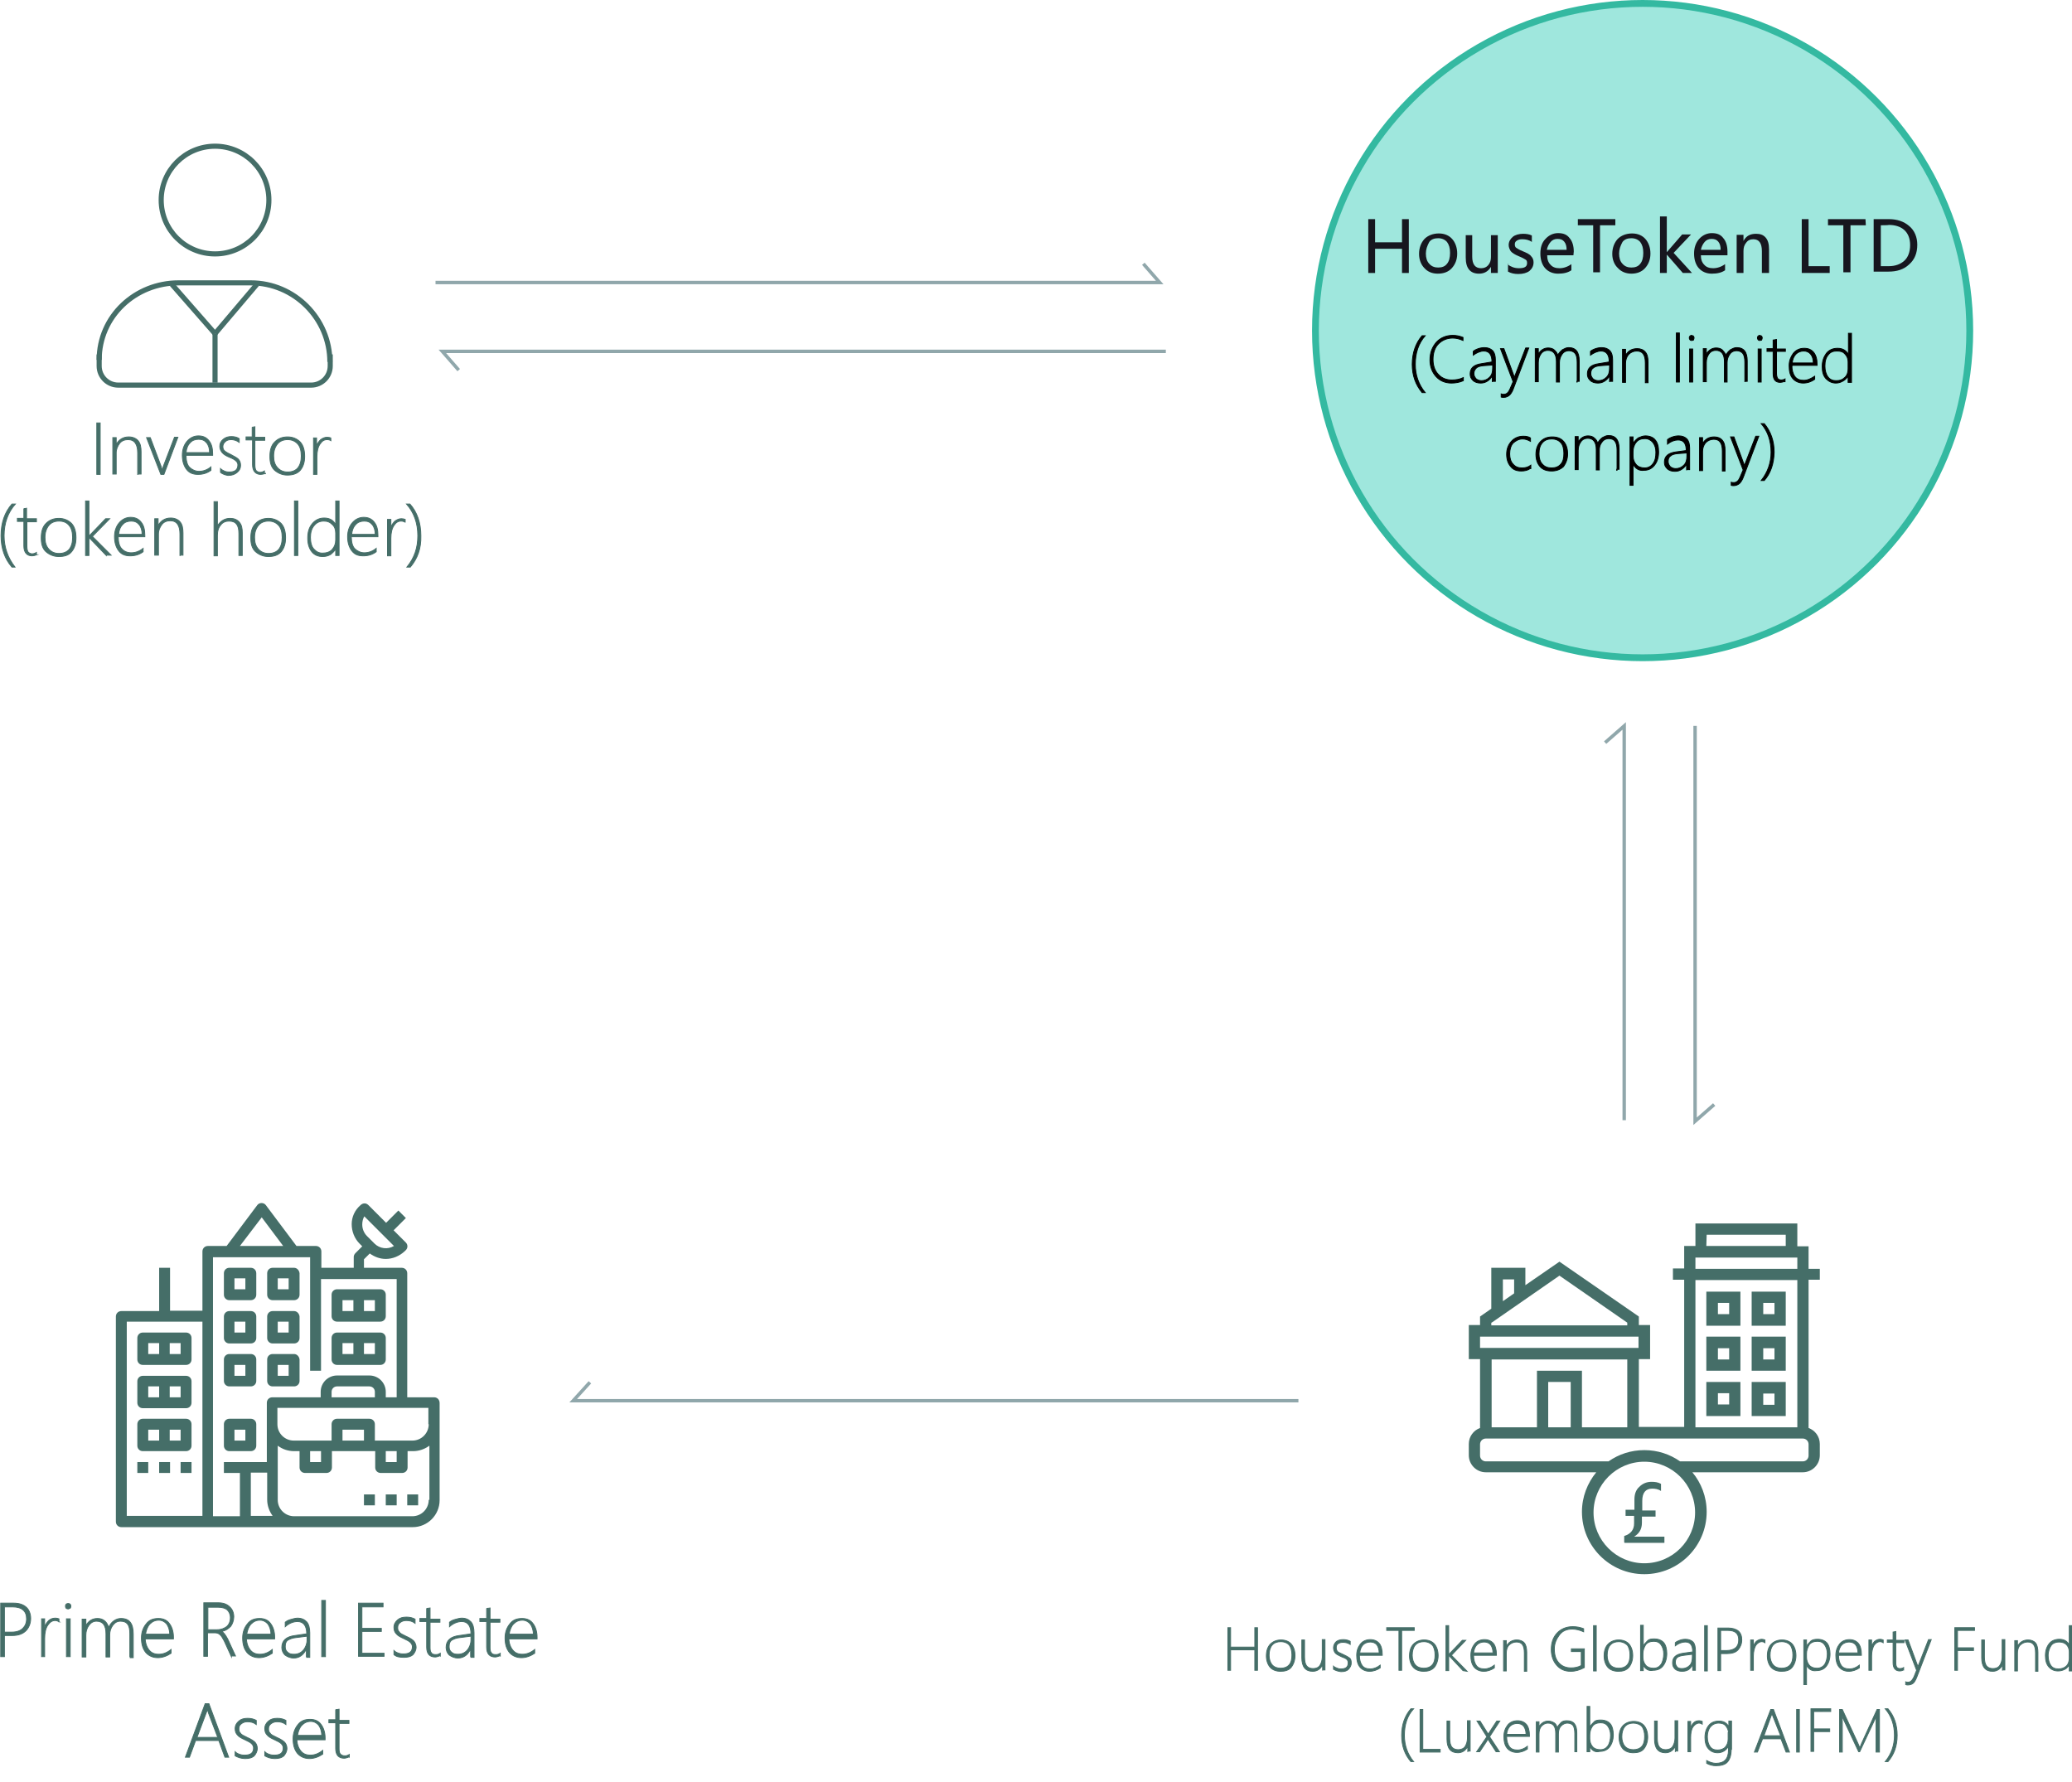 <?xml version="1.0" encoding="utf-8"?>
<!-- Generator: Adobe Illustrator 22.1.0, SVG Export Plug-In . SVG Version: 6.00 Build 0)  -->
<svg version="1.1" id="租金分红" xmlns="http://www.w3.org/2000/svg" xmlns:xlink="http://www.w3.org/1999/xlink" x="0px"
	 y="0px" viewBox="0 0 608 523" style="enable-background:new 0 0 608 523;" xml:space="preserve">
<style type="text/css">
	.st0{fill:none;stroke:#90A7AB;}
	.st1{fill:#9FE7DD;stroke:#34B9A1;stroke-width:2;}
	.st2{enable-background:new    ;}
	.st3{fill:#456E68;}
	.st4{fill:none;stroke:#456E68;stroke-width:1.5;stroke-miterlimit:10;}
	.st5{fill:#456E68;stroke:#456E68;stroke-width:0.25;stroke-miterlimit:10;}
	.st6{fill:#17161F;}
	.st7{stroke:#000000;stroke-width:0.25;stroke-miterlimit:10;}
</style>
<g id="组_29">
	<path id="形状_1" class="st0" d="M127.8,82.9h212.5l-4.8-5.5"/>
	<path id="形状_1_拷贝_6" class="st0" d="M342.1,103.1H129.8l4.8,5.5"/>
</g>
<g id="组_29_拷贝">
	<path id="形状_1-2" class="st0" d="M497.4,213v116l5.6-4.9"/>
	<path id="形状_1_拷贝_6-2" class="st0" d="M476.6,328.7V213l-5.6,4.9"/>
</g>
<path id="形状_1_拷贝_7" class="st0" d="M381,411H168.2l4.9-5.4"/>
<circle id="椭圆_6" class="st1" cx="482" cy="97" r="96"/>
<g class="st2">
	<path class="st3" d="M510.7,379h-10v10h10V379z M507.4,385.6h-3.3v-3.3h3.3V385.6z"/>
	<path class="st3" d="M524,379h-10v10h10V379z M520.7,385.6h-3.3v-3.3h3.3V385.6z"/>
	<path class="st3" d="M510.7,392.2h-10v10h10V392.2z M507.4,398.9h-3.3v-3.3h3.3V398.9z"/>
	<path class="st3" d="M524,392.2h-10v10h10V392.2z M520.7,398.9h-3.3v-3.3h3.3V398.9z"/>
	<path class="st3" d="M510.7,415.5v-10h-10v10H510.7z M504.1,408.8h3.3v3.3h-3.3V408.8z"/>
	<path class="st3" d="M524,405.5h-10v10h10V405.5z M520.7,412.2h-3.3v-3.3h3.3V412.2z"/>
	<path class="st3" d="M534,375.6v-3.3h-3.3v-6.6h-3.3V359h-29.9v6.6h-3.3v6.6h-3.3v3.3h3.3v43.2h-13.3v-19.9h3.3v-10h-3.3v-2.5
		l-23.3-16.1l-10,6.9V372h-10v12l-3.3,2.3v2.5H431v10h3.3V419c-1.9,0.7-3.3,2.5-3.3,4.7v3.3c0,2.7,2.2,5,5,5h32.4
		c-2.6,3.2-4.2,7.2-4.2,11.6c0,10.1,8.2,18.3,18.3,18.3s18.3-8.2,18.3-18.3c0-4.4-1.6-8.5-4.2-11.6H529c2.7,0,5-2.2,5-5v-3.3
		c0-2.2-1.4-4-3.3-4.7v-43.5h3.3V375.6z M500.8,362.3H524v3.3h-23.3L500.8,362.3L500.8,362.3z M497.5,369h29.9v3.3h-29.9L497.5,369
		L497.5,369z M441,375.4h3.3v4.1l-3.3,2.3V375.4z M437.7,388.1l19.9-13.8l19.9,13.8v0.8h-39.9v-0.8H437.7z M434.3,392.2h46.5v3.3
		h-46.5V392.2z M477.5,398.9v19.9h-13.3v-16.6H451v16.6h-13.3v-19.9H477.5z M460.9,418.8h-6.6v-13.3h6.6V418.8z M482.5,458.7
		c-8.2,0-14.9-6.7-14.9-14.9s6.7-14.9,14.9-14.9s14.9,6.7,14.9,14.9S490.8,458.7,482.5,458.7z M530.7,427.1c0,0.9-0.7,1.7-1.7,1.7
		h-36c-3-2.1-6.6-3.3-10.5-3.3s-7.5,1.2-10.5,3.3h-36c-0.9,0-1.7-0.7-1.7-1.7v-3.3c0-0.9,0.7-1.7,1.7-1.7h93c0.9,0,1.7,0.7,1.7,1.7
		V427.1z M527.4,418.8h-29.9v-43.2h29.9V418.8z"/>
</g>
<g>
	<path class="st3" d="M476.6,452.5v-1.8c1.9-0.6,2.9-1.8,2.9-3.7v-2.2H477V443h2.6v-3c0-1.5,0.4-2.8,1.4-3.7c1-1,2.2-1.5,3.6-1.5
		c1,0,1.9,0.1,2.8,0.6v2.1c-0.8-0.6-1.8-0.7-2.6-0.7c-1.9,0-2.9,1.2-2.9,3.6v2.8h3.9v1.8h-4v1.8c0,1.9-0.8,3.2-2.3,4.1h8.9v1.8
		h-11.7L476.6,452.5L476.6,452.5z"/>
</g>
<g class="st2">
	<g>
		<g>
			<path class="st3" d="M54.6,391H41.9c-0.9,0-1.6,0.7-1.6,1.6v6.3c0,0.9,0.7,1.6,1.6,1.6h12.7c0.9,0,1.6-0.7,1.6-1.6v-6.3
				C56.2,391.7,55.5,391,54.6,391z M46.7,397.3h-3.2v-3.2h3.2V397.3z M53,397.3h-3.2v-3.2H53V397.3z"/>
		</g>
	</g>
	<g>
		<g>
			<path class="st3" d="M54.6,403.7H41.9c-0.9,0-1.6,0.7-1.6,1.6v6.3c0,0.9,0.7,1.6,1.6,1.6h12.7c0.9,0,1.6-0.7,1.6-1.6v-6.3
				C56.2,404.4,55.5,403.7,54.6,403.7z M46.7,410h-3.2v-3.2h3.2V410z M53,410h-3.2v-3.2H53V410z"/>
		</g>
	</g>
	<g>
		<g>
			<path class="st3" d="M54.6,416.3H41.9c-0.9,0-1.6,0.7-1.6,1.6v6.3c0,0.9,0.7,1.6,1.6,1.6h12.7c0.9,0,1.6-0.7,1.6-1.6v-6.3
				C56.2,417,55.5,416.3,54.6,416.3z M46.7,422.7h-3.2v-3.2h3.2V422.7z M53,422.7h-3.2v-3.2H53V422.7z"/>
		</g>
	</g>
	<g>
		<g>
			<path class="st3" d="M111.6,391H98.9c-0.9,0-1.6,0.7-1.6,1.6v6.3c0,0.9,0.7,1.6,1.6,1.6h12.7c0.9,0,1.6-0.7,1.6-1.6v-6.3
				C113.2,391.7,112.5,391,111.6,391z M103.7,397.3h-3.2v-3.2h3.2V397.3z M110,397.3h-3.2v-3.2h3.2V397.3z"/>
		</g>
	</g>
	<g>
		<g>
			<path class="st3" d="M111.6,378.3H98.9c-0.9,0-1.6,0.7-1.6,1.6v6.3c0,0.9,0.7,1.6,1.6,1.6h12.7c0.9,0,1.6-0.7,1.6-1.6v-6.3
				C113.2,379,112.5,378.3,111.6,378.3z M103.7,384.7h-3.2v-3.2h3.2V384.7z M110,384.7h-3.2v-3.2h3.2V384.7z"/>
		</g>
	</g>
	<g>
		<g>
			<path class="st3" d="M73.6,397.3h-6.3c-0.9,0-1.6,0.7-1.6,1.6v6.3c0,0.9,0.7,1.6,1.6,1.6h6.3c0.9,0,1.6-0.7,1.6-1.6v-6.3
				C75.2,398,74.5,397.3,73.6,397.3z M72,403.7h-3.2v-3.2H72V403.7z"/>
		</g>
	</g>
	<g>
		<g>
			<path class="st3" d="M86.3,397.3H80c-0.9,0-1.6,0.7-1.6,1.6v6.3c0,0.9,0.7,1.6,1.6,1.6h6.3c0.9,0,1.6-0.7,1.6-1.6v-6.3
				C87.8,398,87.1,397.3,86.3,397.3z M84.7,403.7h-3.2v-3.2h3.2V403.7z"/>
		</g>
	</g>
	<g>
		<g>
			<path class="st3" d="M73.6,384.7h-6.3c-0.9,0-1.6,0.7-1.6,1.6v6.3c0,0.9,0.7,1.6,1.6,1.6h6.3c0.9,0,1.6-0.7,1.6-1.6v-6.3
				C75.2,385.4,74.5,384.7,73.6,384.7z M72,391h-3.2v-3.2H72V391z"/>
		</g>
	</g>
	<g>
		<g>
			<path class="st3" d="M86.3,384.7H80c-0.9,0-1.6,0.7-1.6,1.6v6.3c0,0.9,0.7,1.6,1.6,1.6h6.3c0.9,0,1.6-0.7,1.6-1.6v-6.3
				C87.8,385.4,87.1,384.7,86.3,384.7z M84.7,391h-3.2v-3.2h3.2V391z"/>
		</g>
	</g>
	<g>
		<g>
			<path class="st3" d="M73.6,372h-6.3c-0.9,0-1.6,0.7-1.6,1.6v6.3c0,0.9,0.7,1.6,1.6,1.6h6.3c0.9,0,1.6-0.7,1.6-1.6v-6.3
				C75.2,372.7,74.5,372,73.6,372z M72,378.3h-3.2v-3.2H72V378.3z"/>
		</g>
	</g>
	<g>
		<g>
			<path class="st3" d="M86.3,372H80c-0.9,0-1.6,0.7-1.6,1.6v6.3c0,0.9,0.7,1.6,1.6,1.6h6.3c0.9,0,1.6-0.7,1.6-1.6v-6.3
				C87.8,372.7,87.1,372,86.3,372z M84.7,378.3h-3.2v-3.2h3.2V378.3z"/>
		</g>
	</g>
	<g>
		<g>
			<path class="st3" d="M73.6,416.3h-6.3c-0.9,0-1.6,0.7-1.6,1.6v6.3c0,0.9,0.7,1.6,1.6,1.6h6.3c0.9,0,1.6-0.7,1.6-1.6v-6.3
				C75.2,417,74.5,416.3,73.6,416.3z M72,422.7h-3.2v-3.2H72V422.7z"/>
		</g>
	</g>
	<g>
		<g>
			<rect x="40.3" y="429" class="st3" width="3.2" height="3.2"/>
		</g>
	</g>
	<g>
		<g>
			<rect x="46.7" y="429" class="st3" width="3.2" height="3.2"/>
		</g>
	</g>
	<g>
		<g>
			<rect x="53" y="429" class="st3" width="3.2" height="3.2"/>
		</g>
	</g>
	<g>
		<g>
			<path class="st3" d="M127.4,410h-7.9v-36.4c0-0.9-0.7-1.6-1.6-1.6h-11.1v-2.5l1.7-1.7c1.4,1,3,1.6,4.7,1.6c2,0,4-0.8,5.6-2.3
				l0.3-0.3c0.6-0.6,0.6-1.6,0-2.2l-3.6-3.6l3.6-3.6l-2.2-2.2l-3.6,3.6l-5.2-5.2c-0.3-0.3-0.7-0.5-1.1-0.5c-0.6,0-1,0.3-1.3,0.6
				c-1.6,1.4-2.5,3.4-2.5,5.5s0.8,4.2,2.3,5.7l0.8,0.8l-2,2c-0.3,0.3-0.5,0.7-0.5,1.1v3.2h-9.5v-4.8c0-0.9-0.7-1.6-1.6-1.6H87l-9-12
				c-0.6-0.8-1.9-0.8-2.5,0l-9,12H61c-0.9,0-1.6,0.7-1.6,1.6v17.4h-9.5V372h-3.2v12.7H35.6c-0.9,0-1.6,0.7-1.6,1.6v60.2
				c0,0.9,0.7,1.6,1.6,1.6h25.3H72h12.7h1.6h9.5h25.3c4.4,0,7.9-3.6,7.9-7.9v-28.5C129,410.7,128.3,410,127.4,410z M59.3,444.8H37.2
				v-57h22.2v57H59.3z M106.9,356.9l8.7,8.7c-1.8,1.1-4.2,0.8-5.7-0.7l-2.2-2.2c-0.9-0.9-1.4-2.1-1.4-3.4
				C106.3,358.4,106.5,357.6,106.9,356.9z M76.8,357.2l6.3,8.4H70.4L76.8,357.2z M70.4,432.2v12.7h-7.9v-58.6v-17.4H91v4.8v28.5h3.2
				v-26.9h22.2V410h-3.2v-1.6c0-2.6-2.1-4.8-4.8-4.8h-9.5c-2.6,0-4.8,2.1-4.8,4.8v1.6H79.9c-0.9,0-1.6,0.7-1.6,1.6V429H65.7v3.2
				H70.4z M110,408.4v1.6H97.3v-1.6c0-0.9,0.7-1.6,1.6-1.6h9.5C109.3,406.8,110,407.5,110,408.4z M73.6,444.8v-12.7h4.8v7.9
				c0,1.8,0.6,3.4,1.6,4.8L73.6,444.8L73.6,444.8z M125.8,440.1c0,2.6-2.1,4.8-4.8,4.8H95.8h-9.5c-2.6,0-4.8-2.1-4.8-4.8v-15.9
				c1.3,1,3,1.6,4.8,1.6h1.6v4.8c0,0.9,0.7,1.6,1.6,1.6h6.3c0.9,0,1.6-0.7,1.6-1.6v-4.8H99h9.5h1.6v4.8c0,0.9,0.7,1.6,1.6,1.6h6.3
				c0.9,0,1.6-0.7,1.6-1.6v-4.8h1.6c1.8,0,3.4-0.6,4.8-1.6v15.9H125.8z M91,429v-3.2h3.2v3.2H91z M100.5,422.7v-3.2h6.3v3.2H100.5z
				 M113.2,429v-3.2h3.2v3.2H113.2z M125.8,417.9c0,2.6-2.1,4.8-4.8,4.8h-3.2h-6.3H110v-4.8c0-0.9-0.7-1.6-1.6-1.6h-9.5
				c-0.9,0-1.6,0.7-1.6,1.6v4.8h-1.6h-6.3h-3.2c-2.6,0-4.8-2.1-4.8-4.8v-4.8h44.3v4.8H125.8z"/>
		</g>
	</g>
	<g>
		<g>
			<rect x="119.5" y="438.5" class="st3" width="3.2" height="3.2"/>
		</g>
	</g>
	<g>
		<g>
			<rect x="113.2" y="438.5" class="st3" width="3.2" height="3.2"/>
		</g>
	</g>
	<g>
		<g>
			<rect x="106.8" y="438.5" class="st3" width="3.2" height="3.2"/>
		</g>
	</g>
</g>
<g>
	<circle class="st4" cx="63.1" cy="58.7" r="15.8"/>
	<line class="st4" x1="50.4" y1="83.4" x2="63.1" y2="97.9"/>
	<line class="st4" x1="75.4" y1="83.4" x2="63.1" y2="97.9"/>
	<line class="st4" x1="63.1" y1="112.3" x2="63.1" y2="97.9"/>
	<path class="st4" d="M96.9,104v3.4c0,3.1-2.5,5.6-5.6,5.6H34.7c-3.1,0-5.6-2.5-5.6-5.6V104"/>
	<path class="st4" d="M34.7,98.4"/>
	<path class="st4" d="M29.1,105.6C29.1,92.8,39.7,83,52.4,83h21.2c12.8,0,23.2,10.5,23.2,23.2l0,0"/>
</g>
<g>
	<path class="st5" d="M28.4,139.2v-15.1h1v15.1H28.4z"/>
	<path class="st5" d="M40.4,139.2v-6.3c0-2.5-0.9-3.9-2.8-3.9c-1,0-1.9,0.3-2.5,1.1s-1,1.7-1,2.8v6.2h-1v-10.7h1v2l0,0
		c0.8-1.4,2-2.2,3.7-2.2c1.1,0,2.1,0.4,2.7,1.1c0.7,0.8,0.9,1.9,0.9,3.3v6.5h-0.9V139.2z"/>
	<path class="st5" d="M48.1,139.2h-0.9L43,128.4h1.1l3.2,8.5c0.1,0.4,0.2,0.8,0.3,1.1l0,0c0.1-0.4,0.2-0.8,0.3-1.1l3.3-8.6h1
		L48.1,139.2z"/>
	<path class="st5" d="M54.6,133.7c0,1.4,0.3,2.7,1,3.4s1.7,1.2,2.8,1.2c1.2,0,2.4-0.4,3.5-1.3v1c-1.1,0.8-2.3,1.2-3.8,1.2
		c-1.4,0-2.5-0.4-3.3-1.4c-0.8-1-1.3-2.4-1.3-4.2c0-1.5,0.4-2.9,1.3-4c0.9-1.1,2.1-1.7,3.4-1.7c1.3,0,2.3,0.4,3.1,1.4
		c0.8,1,1.1,2.2,1.1,3.9v0.4H54.6z M61.5,132.8c0-1.2-0.3-2.2-0.9-2.9c-0.6-0.7-1.3-1-2.3-1c-1,0-1.9,0.3-2.5,1
		c-0.7,0.7-1.1,1.7-1.2,2.9H61.5z"/>
	<path class="st5" d="M64.7,138.6v-1.1c0.3,0.3,0.8,0.6,1.3,0.8c0.6,0.2,1,0.2,1.3,0.2c1.7,0,2.5-0.7,2.5-2.1c0-0.4-0.2-0.9-0.6-1.2
		c-0.3-0.3-1-0.7-1.8-1c-1-0.4-1.8-0.9-2.2-1.4s-0.7-1.1-0.7-1.8c0-0.9,0.3-1.5,1-2.1c0.7-0.6,1.5-0.8,2.4-0.8
		c0.9,0,1.7,0.2,2.3,0.6v1.1c-0.8-0.6-1.7-0.8-2.4-0.8c-0.7,0-1.3,0.2-1.7,0.6c-0.4,0.3-0.7,0.9-0.7,1.4s0.1,0.9,0.4,1.2
		c0.3,0.3,0.9,0.7,1.8,1.1c1.1,0.6,1.9,1,2.3,1.4c0.4,0.4,0.7,1,0.7,1.8c0,0.9-0.3,1.5-1,2.1c-0.7,0.6-1.5,0.9-2.7,0.9
		C66.3,139.4,65.4,139.2,64.7,138.6z"/>
	<path class="st5" d="M77.9,138.9c-0.6,0.2-1,0.3-1.4,0.3c-1.5,0-2.4-1-2.4-2.9v-7.2h-1.9v-0.9H74v-2.8c0.1-0.1,0.3-0.1,0.4-0.1
		c0.1,0,0.3-0.1,0.4-0.1v3.1h2.9v0.9h-2.9v7.1c0,0.8,0.1,1.3,0.3,1.7c0.2,0.3,0.7,0.6,1.2,0.6c0.4,0,0.8-0.1,1.3-0.4v0.8H77.9z"/>
	<path class="st5" d="M84.3,139.4c-1.5,0-2.8-0.6-3.8-1.5c-1-1-1.3-2.3-1.3-4c0-1.8,0.4-3.2,1.4-4.2s2.2-1.5,3.8-1.5
		s2.8,0.6,3.7,1.5c0.9,1,1.3,2.4,1.3,4.2c0,1.7-0.4,3-1.3,4.1C87.2,139,85.9,139.4,84.3,139.4z M84.4,129c-1.2,0-2.3,0.4-3,1.3
		s-1.1,2-1.1,3.5c0,1.4,0.3,2.5,1.1,3.4c0.8,0.9,1.8,1.3,3,1.3c1.3,0,2.3-0.4,3-1.2c0.7-0.9,1-2,1-3.5c0-1.5-0.3-2.7-1-3.5
		C86.6,129.4,85.6,129,84.4,129z"/>
	<path class="st5" d="M97.1,129.3c-0.3-0.2-0.7-0.3-1.1-0.3c-0.9,0-1.5,0.4-2.1,1.3c-0.6,0.9-0.9,2.1-0.9,3.8v5.1h-1v-10.7h0.9v2.4
		l0,0c0.2-0.8,0.7-1.4,1.2-1.9c0.6-0.4,1.1-0.7,1.9-0.7c0.4,0,0.8,0.1,1.1,0.2C97.1,128.5,97.1,129.3,97.1,129.3z"/>
	<path class="st5" d="M3.5,166.4c-2.1-2.4-3.2-5.5-3.2-9.2c0-3.8,1.1-6.9,3.2-9.3h1c-2.2,2.5-3.3,5.6-3.3,9.3c0,3.4,1.1,6.5,3.2,9.2
		H3.5z"/>
	<path class="st5" d="M10.8,162.8c-0.6,0.2-1,0.3-1.4,0.3c-1.5,0-2.4-1-2.4-2.9v-7.2H5.1v-0.9h1.9v-2.8c0.1-0.1,0.3-0.1,0.4-0.1
		s0.3-0.1,0.4-0.1v3.1h2.9v0.9H7.9v7.1c0,0.8,0.1,1.3,0.3,1.7c0.2,0.3,0.7,0.6,1.2,0.6c0.4,0,0.8-0.1,1.3-0.4V162.8z"/>
	<path class="st5" d="M17.2,163.3c-1.5,0-2.8-0.6-3.8-1.5c-1-1-1.3-2.3-1.3-4c0-1.8,0.4-3.2,1.4-4.2c1-1,2.2-1.5,3.8-1.5
		c1.5,0,2.8,0.6,3.7,1.5c0.9,1,1.3,2.4,1.3,4.2c0,1.7-0.4,3-1.3,4.1C20.1,163,18.8,163.3,17.2,163.3z M17.3,152.9
		c-1.2,0-2.3,0.4-3,1.3s-1.1,2-1.1,3.5c0,1.4,0.3,2.5,1.1,3.4s1.8,1.3,3,1.3c1.3,0,2.3-0.4,3-1.2c0.7-0.9,1-2,1-3.5
		c0-1.5-0.3-2.7-1-3.5C19.6,153.3,18.6,152.9,17.3,152.9z"/>
	<path class="st5" d="M31.2,163l-5.1-5.3l0,0v5.3h-1V147h1v10.3l0,0l4.9-5.1h1.2l-5.1,5.2l5.5,5.5H31.2z"/>
	<path class="st5" d="M34.7,157.6c0,1.4,0.3,2.7,1,3.4c0.7,0.8,1.7,1.2,2.8,1.2c1.2,0,2.4-0.4,3.5-1.3v1c-1.1,0.8-2.3,1.2-3.8,1.2
		c-1.4,0-2.5-0.4-3.3-1.4c-0.8-1-1.3-2.4-1.3-4.2c0-1.5,0.4-2.9,1.3-4c0.9-1.1,2.1-1.7,3.4-1.7c1.3,0,2.3,0.4,3.1,1.4
		s1.1,2.2,1.1,3.9v0.4H34.7z M41.7,156.8c0-1.2-0.3-2.2-0.9-2.9c-0.6-0.7-1.3-1-2.3-1c-1,0-1.9,0.3-2.5,1c-0.7,0.7-1.1,1.7-1.2,2.9
		H41.7z"/>
	<path class="st5" d="M52.8,163v-6.3c0-2.5-0.9-3.9-2.8-3.9c-1,0-1.9,0.3-2.5,1.1s-1,1.7-1,2.8v6.2h-1.1v-10.7h1v2l0,0
		c0.8-1.4,2-2.2,3.7-2.2c1.1,0,2.1,0.4,2.7,1.1c0.7,0.8,0.9,1.9,0.9,3.3v6.5h-0.8V163z"/>
	<path class="st5" d="M70.1,163v-6.4c0-1.3-0.2-2.2-0.7-2.8c-0.4-0.6-1.2-0.9-2.2-0.9c-0.9,0-1.8,0.3-2.4,1.1c-0.7,0.8-1,1.8-1,3.1
		v6h-1v-15.9h1v7.1l0,0c0.9-1.4,2.1-2.2,3.7-2.2c1.1,0,2,0.3,2.7,1.1c0.7,0.8,0.9,1.8,0.9,3.2v6.6L70.1,163L70.1,163z"/>
	<path class="st5" d="M78.7,163.3c-1.5,0-2.8-0.6-3.8-1.5c-1-1-1.3-2.3-1.3-4c0-1.8,0.4-3.2,1.4-4.2c1-1,2.2-1.5,3.8-1.5
		c1.5,0,2.8,0.6,3.7,1.5c0.9,1,1.3,2.4,1.3,4.2c0,1.7-0.4,3-1.3,4.1C81.5,163,80.2,163.3,78.7,163.3z M78.8,152.9
		c-1.2,0-2.3,0.4-3,1.3s-1.1,2-1.1,3.5c0,1.4,0.3,2.5,1.1,3.4c0.8,0.9,1.8,1.3,3,1.3c1.3,0,2.3-0.4,3-1.2c0.7-0.9,1-2,1-3.5
		c0-1.5-0.3-2.7-1-3.5C81,153.3,80,152.9,78.8,152.9z"/>
	<path class="st5" d="M86.4,163V147h1V163H86.4z"/>
	<path class="st5" d="M98.5,163v-2l0,0c-0.3,0.7-0.9,1.2-1.5,1.7c-0.7,0.4-1.4,0.6-2.3,0.6c-1.3,0-2.4-0.4-3.2-1.4
		c-0.8-1-1.2-2.3-1.2-4c0-1.8,0.4-3.1,1.3-4.2c0.9-1.1,2.1-1.7,3.5-1.7c1.7,0,2.8,0.7,3.4,2l0,0V147h1V163L98.5,163L98.5,163z
		 M98.5,156.4c0-1-0.3-1.9-1-2.5c-0.7-0.7-1.4-1-2.5-1s-2.1,0.4-2.8,1.3c-0.8,0.9-1.1,2.1-1.1,3.5s0.3,2.7,1,3.4
		c0.7,0.8,1.5,1.2,2.5,1.2c1.2,0,2.2-0.3,2.9-1.1s1-1.7,1-2.8V156.4z"/>
	<path class="st5" d="M103.1,157.6c0,1.4,0.3,2.7,1,3.4s1.7,1.2,2.8,1.2c1.2,0,2.4-0.4,3.5-1.3v1c-1.1,0.8-2.3,1.2-3.8,1.2
		s-2.5-0.4-3.3-1.4c-0.8-1-1.3-2.4-1.3-4.2c0-1.5,0.4-2.9,1.3-4c0.9-1.1,2.1-1.7,3.4-1.7c1.3,0,2.3,0.4,3.1,1.4
		c0.8,1,1.1,2.2,1.1,3.9v0.4H103.1z M110.1,156.8c0-1.2-0.3-2.2-0.9-2.9c-0.6-0.7-1.3-1-2.3-1c-1,0-1.9,0.3-2.5,1
		c-0.7,0.7-1.1,1.7-1.2,2.9H110.1z"/>
	<path class="st5" d="M118.8,153.2c-0.3-0.2-0.7-0.3-1.1-0.3c-0.9,0-1.5,0.4-2.1,1.3c-0.6,0.9-0.9,2.1-0.9,3.8v5.1h-1v-10.7h1v2.4
		l0,0c0.2-0.8,0.7-1.4,1.2-1.9c0.6-0.4,1.1-0.7,1.9-0.7c0.4,0,0.8,0.1,1.1,0.2v0.8H118.8z"/>
	<path class="st5" d="M120.4,166.4h-1c2.2-2.7,3.2-5.6,3.2-9.2c0-3.7-1.1-6.8-3.3-9.3h1c2.1,2.4,3.2,5.5,3.2,9.3
		C123.6,161,122.5,163.9,120.4,166.4z"/>
</g>
<g>
	<g class="st2">
		<path class="st6" d="M413.4,80.1h-2V73h-7.9v7.1h-2V64.3h2v6.8h7.9v-6.8h2V80.1z"/>
		<path class="st6" d="M416.4,74.5c0-1.8,0.6-3.3,1.6-4.4c1-1,2.5-1.6,4.2-1.6s3,0.6,3.9,1.6s1.5,2.5,1.5,4.3c0,1.8-0.6,3.2-1.6,4.3
			c-1,1.1-2.4,1.6-4.1,1.6s-3-0.6-3.9-1.6C417,77.7,416.4,76.2,416.4,74.5z M418.4,74.4c0,1.2,0.3,2.3,1,3c0.7,0.8,1.6,1.1,2.6,1.1
			c1.1,0,2-0.3,2.6-1.1c0.6-0.7,0.9-1.8,0.9-3.2s-0.3-2.4-0.9-3.2c-0.6-0.7-1.5-1.1-2.6-1.1s-2,0.3-2.6,1.1
			C418.8,72.1,418.4,73.2,418.4,74.4z"/>
		<path class="st6" d="M439.5,80.1h-2v-1.8l0,0c-0.8,1.3-1.9,2-3.5,2c-2.6,0-3.9-1.6-3.9-4.7v-6.6h1.9v6.3c0,2.3,0.9,3.4,2.6,3.4
			c0.9,0,1.6-0.3,2.1-0.9c0.6-0.7,0.8-1.5,0.8-2.4v-6.4h2V80.1z"/>
		<path class="st6" d="M442.4,77.6c1,0.7,2,1.1,3.3,1.1c1.6,0,2.4-0.4,2.4-1.5c0-0.5-0.1-0.8-0.4-1c-0.3-0.2-1-0.6-2-1
			c-1.2-0.5-2-1-2.4-1.5c-0.3-0.5-0.6-1.1-0.6-1.8c0-1,0.5-1.8,1.2-2.4s1.9-0.9,3-0.9c0.9,0,1.8,0.1,2.6,0.5v1.9
			c-0.8-0.6-1.8-0.8-2.8-0.8c-0.7,0-1.1,0.1-1.6,0.4c-0.5,0.3-0.6,0.7-0.6,1.1s0.1,0.8,0.4,1c0.3,0.2,0.9,0.6,1.9,1
			c1.2,0.5,2.1,0.9,2.5,1.5c0.5,0.5,0.7,1.1,0.7,1.8c0,1-0.4,1.8-1.2,2.5c-0.8,0.6-1.9,0.9-3.3,0.9c-1.1,0-2.1-0.2-3-0.7v-2.3H442.4
			z"/>
		<path class="st6" d="M461.7,74.9H454c0,1.2,0.3,2.1,1,2.8c0.6,0.7,1.5,1,2.6,1c1.2,0,2.4-0.4,3.5-1.2v1.8c-1,0.7-2.3,1-3.9,1
			c-1.6,0-2.9-0.6-3.8-1.6c-0.9-1-1.4-2.5-1.4-4.3c0-1.7,0.4-3.2,1.5-4.3c1-1.1,2.3-1.7,3.7-1.7c1.5,0,2.6,0.4,3.4,1.5
			c0.8,0.9,1.2,2.3,1.2,3.9L461.7,74.9L461.7,74.9z M459.7,73.3c0-1-0.2-1.8-0.7-2.4c-0.5-0.6-1.1-0.8-2-0.8c-0.8,0-1.5,0.3-2,0.9
			s-0.9,1.3-1.1,2.3C453.9,73.3,459.7,73.3,459.7,73.3z"/>
		<path class="st6" d="M474,66.1h-4.5v13.8h-2V66.1H463v-1.8h11V66.1z"/>
		<path class="st6" d="M473.1,74.5c0-1.8,0.6-3.3,1.6-4.4c1-1,2.5-1.6,4.2-1.6s3,0.6,3.9,1.6s1.5,2.5,1.5,4.3c0,1.8-0.6,3.2-1.6,4.3
			c-1,1.1-2.4,1.6-4,1.6s-3-0.6-3.9-1.6C473.7,77.7,473.1,76.2,473.1,74.5z M475.1,74.4c0,1.2,0.3,2.3,1,3c0.7,0.8,1.6,1.1,2.6,1.1
			c1.1,0,2-0.3,2.6-1.1c0.6-0.7,0.9-1.8,0.9-3.2s-0.3-2.4-0.9-3.2c-0.6-0.7-1.5-1.1-2.6-1.1s-2,0.3-2.6,1.1
			C475.5,72.1,475.1,73.2,475.1,74.4z"/>
		<path class="st6" d="M496.5,80.1h-2.7l-4.7-5.4l0,0v5.4h-2V63.5h2V74l0,0l4.5-5.2h2.6l-5.1,5.4L496.5,80.1z"/>
		<path class="st6" d="M506.9,74.9h-7.8c0,1.2,0.3,2.1,1,2.8c0.6,0.7,1.5,1,2.6,1c1.2,0,2.4-0.4,3.5-1.2v1.8c-1,0.7-2.3,1-3.9,1
			c-1.6,0-2.9-0.6-3.8-1.6c-0.9-1-1.4-2.5-1.4-4.3c0-1.7,0.5-3.2,1.5-4.3c1-1.1,2.3-1.7,3.7-1.7c1.5,0,2.6,0.4,3.4,1.5
			c0.8,0.9,1.2,2.3,1.2,3.9L506.9,74.9L506.9,74.9z M504.9,73.3c0-1-0.2-1.8-0.7-2.4c-0.5-0.6-1.1-0.8-2-0.8c-0.8,0-1.5,0.3-2,0.9
			s-0.9,1.3-1.1,2.3C499.1,73.3,504.9,73.3,504.9,73.3z"/>
		<path class="st6" d="M518.9,80.1H517v-6.4c0-2.3-0.8-3.5-2.5-3.5c-0.9,0-1.6,0.3-2.1,1c-0.6,0.7-0.8,1.5-0.8,2.5v6.4h-2V68.9h2
			v1.8l0,0c0.8-1.5,2-2.1,3.7-2.1c1.2,0,2.1,0.3,2.8,1.1c0.7,0.8,1,1.9,1,3.5v6.9C519.1,80.1,518.9,80.1,518.9,80.1z"/>
		<path class="st6" d="M536.9,80.1h-8.2V64.3h2v13.8h6.2V80.1z"/>
		<path class="st6" d="M547.5,66.1H543v13.8h-2.1V66.1h-4.5v-1.8h11L547.5,66.1L547.5,66.1z"/>
		<path class="st6" d="M549.8,80.1V64.3h4.5c2.4,0,4.4,0.7,5.9,2c1.6,1.3,2.4,3.3,2.4,5.5c0,2.5-0.8,4.4-2.4,5.8
			c-1.6,1.5-3.6,2.1-6.1,2.1h-4.3L549.8,80.1L549.8,80.1z M551.9,66.1v12h2.3c2,0,3.5-0.6,4.6-1.6c1.1-1,1.7-2.6,1.7-4.6
			c0-1.9-0.6-3.4-1.7-4.4c-1.1-1-2.7-1.5-4.5-1.5C554.2,66.1,551.9,66.1,551.9,66.1z"/>
	</g>
	<g>
		<path class="st7" d="M417.3,115.2c-1.9-2.3-2.9-5-2.9-8.3s1-6.2,2.9-8.4h0.9c-2,2.3-2.9,5.1-2.9,8.4c0,3.2,1,6,2.9,8.3H417.3z"/>
		<path class="st7" d="M429.4,111.7c-1.1,0.5-2.3,0.7-3.5,0.7c-1.9,0-3.4-0.7-4.5-1.9s-1.8-2.9-1.8-4.8c0-2.3,0.7-3.9,1.9-5.3
			c1.2-1.3,2.9-2,4.8-2c1,0,2,0.2,3,0.6v0.9c-0.9-0.4-1.9-0.7-3-0.7c-1.7,0-3.1,0.6-4.2,1.7c-1.1,1.1-1.6,2.7-1.6,4.6
			s0.6,3.4,1.6,4.4c1,1.1,2.4,1.6,3.9,1.6c1.2,0,2.4-0.2,3.4-0.7v1H429.4z"/>
		<path class="st7" d="M437.9,112.1v-1.9l0,0c-0.3,0.7-0.8,1.2-1.4,1.6c-0.6,0.4-1.2,0.6-2,0.6c-0.9,0-1.7-0.2-2.3-0.8
			s-0.8-1.1-0.8-1.9c0-1.7,1.1-2.7,3.4-3l3-0.5c0-2.1-0.8-3.2-2.4-3.2c-1,0-2.1,0.5-3.1,1.2v-1.1c0.3-0.3,0.9-0.6,1.5-0.8
			c0.6-0.2,1.2-0.3,1.8-0.3c1,0,1.8,0.3,2.4,0.9c0.6,0.7,0.8,1.6,0.8,2.7v6.3h-0.9V112.1z M435.3,107.3c-1,0.1-1.7,0.3-2.1,0.7
			s-0.7,0.9-0.7,1.6c0,0.6,0.2,1,0.6,1.5c0.3,0.3,0.9,0.6,1.6,0.6c0.9,0,1.7-0.3,2.4-1c0.7-0.7,0.9-1.6,0.9-2.7v-0.9L435.3,107.3z"
			/>
		<path class="st7" d="M444.1,114c-0.3,0.9-0.8,1.6-1.1,1.9s-1,0.7-1.7,0.7c-0.3,0-0.6,0-0.8-0.1v-0.9c0.2,0.1,0.4,0.1,0.8,0.1
			c0.8,0,1.4-0.6,1.8-1.6l0.9-2.1l-3.7-9.7h1l2.9,7.9c0.1,0.2,0.1,0.3,0.1,0.3c0,0.1,0,0.2,0.1,0.3l0,0l0.2-0.7l3.1-8h0.9L444.1,114
			z"/>
		<path class="st7" d="M462.8,112.1v-5.8c0-1.2-0.2-2.1-0.6-2.6c-0.3-0.4-1-0.8-1.8-0.8s-1.5,0.3-2,1s-0.8,1.5-0.8,2.5v5.7h-0.9v-6
			c0-2.1-0.8-3.3-2.5-3.3c-0.8,0-1.5,0.3-2,1s-0.8,1.5-0.8,2.6v5.6h-0.9v-9.7h0.9v1.6l0,0c0.7-1.2,1.7-1.8,2.9-1.8
			c0.7,0,1.4,0.2,1.8,0.6c0.5,0.5,0.9,0.9,1,1.6c0.3-0.7,0.8-1.2,1.4-1.7c0.6-0.3,1.1-0.6,1.8-0.6c2.1,0,3.1,1.3,3.1,3.9v6h-0.7
			V112.1z"/>
		<path class="st7" d="M472.3,112.1v-1.9l0,0c-0.3,0.7-0.8,1.2-1.4,1.6c-0.6,0.4-1.2,0.6-2,0.6c-0.9,0-1.7-0.2-2.3-0.8
			s-0.8-1.1-0.8-1.9c0-1.7,1.1-2.7,3.4-3l3-0.5c0-2.1-0.8-3.2-2.4-3.2c-1,0-2.1,0.5-3.1,1.2v-1.1c0.3-0.3,0.9-0.6,1.5-0.8
			c0.6-0.2,1.2-0.3,1.8-0.3c1,0,1.8,0.3,2.4,0.9c0.6,0.7,0.8,1.6,0.8,2.7v6.3h-0.9V112.1z M469.6,107.3c-1,0.1-1.7,0.3-2.1,0.7
			c-0.5,0.3-0.7,0.9-0.7,1.6c0,0.6,0.2,1,0.6,1.5c0.3,0.3,0.9,0.6,1.6,0.6c0.9,0,1.7-0.3,2.4-1c0.7-0.7,0.9-1.6,0.9-2.7v-0.9
			L469.6,107.3z"/>
		<path class="st7" d="M482.8,112.1v-5.6c0-2.4-0.8-3.5-2.5-3.5c-0.9,0-1.7,0.3-2.4,1c-0.6,0.7-0.9,1.6-0.9,2.6v5.6h-0.9v-9.7h0.9
			v1.8l0,0c0.7-1.3,1.8-2,3.4-2c1,0,1.8,0.3,2.4,1s0.8,1.7,0.8,3v6h-0.8V112.1z"/>
		<path class="st7" d="M491.9,112.1V97.7h0.9v14.4H491.9z"/>
		<path class="st7" d="M496.3,99.9c-0.2,0-0.3-0.1-0.4-0.2c-0.1-0.1-0.2-0.3-0.2-0.6s0.1-0.3,0.2-0.5c0.1-0.1,0.3-0.2,0.4-0.2
			c0.2,0,0.3,0.1,0.6,0.2c0.1,0.1,0.2,0.3,0.2,0.6c0,0.2-0.1,0.3-0.2,0.6C496.6,99.9,496.5,99.9,496.3,99.9z M495.8,112.1v-9.7h0.9
			v9.7H495.8z"/>
		<path class="st7" d="M512,112.1v-5.8c0-1.2-0.2-2.1-0.6-2.6c-0.3-0.4-1-0.8-1.8-0.8c-0.8,0-1.5,0.3-2,1s-0.8,1.5-0.8,2.5v5.7H506
			v-6c0-2.1-0.8-3.3-2.5-3.3c-0.8,0-1.5,0.3-2,1s-0.8,1.5-0.8,2.6v5.6h-0.9v-9.7h0.9v1.6l0,0c0.7-1.2,1.7-1.8,2.9-1.8
			c0.7,0,1.4,0.2,1.8,0.6c0.4,0.5,0.9,0.9,1,1.6c0.3-0.7,0.8-1.2,1.4-1.7c0.6-0.3,1.1-0.6,1.8-0.6c2.1,0,3.1,1.3,3.1,3.9v6H512
			V112.1z"/>
		<path class="st7" d="M516.3,99.9c-0.2,0-0.3-0.1-0.4-0.2c-0.1-0.1-0.2-0.3-0.2-0.6s0.1-0.3,0.2-0.5c0.1-0.1,0.3-0.2,0.4-0.2
			c0.2,0,0.3,0.1,0.6,0.2c0.1,0.1,0.2,0.3,0.2,0.6c0,0.2-0.1,0.3-0.2,0.6C516.6,99.9,516.4,99.9,516.3,99.9z M515.9,112.1v-9.7h0.9
			v9.7H515.9z"/>
		<path class="st7" d="M523.6,111.9c-0.4,0.2-0.9,0.3-1.2,0.3c-1.5,0-2.1-0.9-2.1-2.6v-6.5h-1.8v-0.8h1.8v-2.5
			c0.1,0,0.2-0.1,0.5-0.1c0.1,0,0.3-0.1,0.5-0.1v2.8h2.6v0.7h-2.6v6.4c0,0.7,0.1,1.1,0.3,1.5c0.2,0.3,0.6,0.5,1.1,0.5
			c0.3,0,0.8-0.1,1.1-0.3v0.8H523.6z"/>
		<path class="st7" d="M525.8,107.3c0,1.3,0.3,2.4,0.9,3.2c0.6,0.8,1.5,1.1,2.6,1.1s2.1-0.5,3.2-1.2v0.9c-1,0.7-2.1,1.1-3.4,1.1
			c-1.2,0-2.3-0.5-3-1.3c-0.8-0.9-1.1-2.1-1.1-3.8c0-1.5,0.5-2.6,1.2-3.6c0.8-1,1.9-1.5,3.2-1.5s2.1,0.4,2.8,1.2c0.7,0.9,1,2,1,3.5
			v0.3h-7.3V107.3z M532.1,106.5c0-1.1-0.3-2-0.8-2.6s-1.2-0.9-2-0.9c-0.9,0-1.7,0.3-2.3,0.9s-1,1.5-1.1,2.6H532.1z"/>
		<path class="st7" d="M542.3,112.1v-1.8l0,0c-0.3,0.6-0.8,1.1-1.5,1.5s-1.3,0.6-2.1,0.6c-1.2,0-2.1-0.5-2.9-1.3
			c-0.8-0.9-1.1-2-1.1-3.6s0.5-2.8,1.2-3.8c0.8-1,1.9-1.5,3.3-1.5c1.5,0,2.5,0.6,3.2,1.8l0,0v-6.2h0.9v14.4H542.3z M542.3,106.2
			c0-0.9-0.3-1.7-0.9-2.3c-0.6-0.7-1.3-0.9-2.4-0.9s-1.9,0.3-2.5,1.1c-0.7,0.8-1,1.8-1,3.3c0,1.3,0.3,2.4,0.9,3.2
			c0.6,0.8,1.4,1.1,2.4,1.1c1.1,0,1.9-0.3,2.6-1c0.7-0.7,0.9-1.6,0.9-2.5L542.3,106.2L542.3,106.2z"/>
		<path class="st7" d="M449,137.5c-0.7,0.5-1.6,0.7-2.6,0.7c-1.4,0-2.4-0.4-3.1-1.3c-0.8-0.9-1.2-2.1-1.2-3.6c0-1.6,0.5-2.8,1.4-3.8
			c0.9-1,2.1-1.5,3.5-1.5c0.8,0,1.5,0.1,2.1,0.5v1c-0.7-0.4-1.5-0.7-2.3-0.7c-1.1,0-2,0.5-2.8,1.2c-0.7,0.8-1,1.9-1,3.2
			c0,1.2,0.3,2.3,1,3c0.7,0.8,1.5,1.1,2.6,1.1c1,0,1.8-0.2,2.6-0.8v1H449z"/>
		<path class="st7" d="M455.3,138.2c-1.5,0-2.6-0.4-3.4-1.3c-0.8-0.9-1.2-2.1-1.2-3.6c0-1.6,0.5-2.9,1.4-3.8c0.9-0.9,2-1.3,3.4-1.3
			c1.4,0,2.5,0.4,3.3,1.3c0.8,0.9,1.2,2.1,1.2,3.7c0,1.5-0.5,2.7-1.2,3.7C457.8,137.8,456.7,138.2,455.3,138.2z M455.3,128.8
			c-1.1,0-2,0.3-2.7,1.1c-0.7,0.8-1,1.8-1,3.3c0,1.2,0.3,2.3,1,3c0.7,0.8,1.6,1.1,2.7,1.1s2-0.3,2.7-1.1c0.7-0.8,0.9-1.8,0.9-3.2
			c0-1.3-0.3-2.5-0.9-3.1C457.4,129.2,456.5,128.8,455.3,128.8z"/>
		<path class="st7" d="M474.5,138v-5.9c0-1.2-0.2-2.1-0.6-2.6c-0.3-0.5-1-0.8-1.8-0.8s-1.5,0.3-2,1c-0.6,0.7-0.8,1.5-0.8,2.5v5.7
			h-0.9v-6c0-2.1-0.8-3.3-2.5-3.3c-0.8,0-1.5,0.3-2,1s-0.8,1.5-0.8,2.6v5.6h-0.9v-9.7h0.9v1.6l0,0c0.7-1.2,1.7-1.8,2.9-1.8
			c0.7,0,1.4,0.2,1.8,0.6c0.5,0.4,0.9,0.9,1,1.6c0.3-0.7,0.8-1.2,1.4-1.7c0.6-0.3,1.1-0.6,1.8-0.6c2.1,0,3.1,1.3,3.1,3.9v6h-0.7V138
			z"/>
		<path class="st7" d="M479.2,136.2L479.2,136.2v6.2h-0.9v-14.2h0.9v2l0,0c0.3-0.7,0.9-1.2,1.5-1.7c0.7-0.3,1.4-0.6,2.1-0.6
			c1.2,0,2.3,0.4,2.9,1.2c0.7,0.8,1,2,1,3.5c0,1.6-0.4,2.9-1.2,3.9c-0.8,1-1.8,1.5-3.1,1.5C481,138.2,479.9,137.5,479.2,136.2z
			 M479.2,132.6v1.2c0,1,0.3,1.8,0.9,2.5s1.5,1,2.5,1c1,0,1.8-0.4,2.4-1.2c0.7-0.9,0.9-2,0.9-3.4c0-1.2-0.3-2.1-0.9-2.9
			c-0.6-0.7-1.4-1.1-2.3-1.1c-1.1,0-2,0.3-2.6,1.1C479.4,130.7,479.2,131.6,479.2,132.6z"/>
		<path class="st7" d="M494.9,138v-1.9l0,0c-0.3,0.7-0.8,1.2-1.4,1.6c-0.6,0.4-1.2,0.6-2,0.6c-0.9,0-1.7-0.2-2.3-0.8
			s-0.8-1.1-0.8-1.9c0-1.7,1.1-2.7,3.4-3l3-0.4c0-2.1-0.8-3.1-2.4-3.1c-1,0-2.1,0.4-3.1,1.2V129c0.3-0.3,0.9-0.6,1.5-0.8
			c0.6-0.2,1.2-0.3,1.8-0.3c1,0,1.8,0.3,2.4,0.9c0.6,0.7,0.8,1.6,0.8,2.7v6.3h-0.9V138z M492.3,133.1c-1,0.1-1.7,0.3-2.1,0.7
			c-0.5,0.3-0.7,0.9-0.7,1.6c0,0.6,0.2,1,0.6,1.5c0.3,0.3,0.9,0.6,1.6,0.6c0.9,0,1.7-0.3,2.4-1c0.7-0.7,0.9-1.6,0.9-2.7v-0.9
			L492.3,133.1z"/>
		<path class="st7" d="M505.4,138v-5.6c0-2.4-0.8-3.5-2.5-3.5c-0.9,0-1.7,0.3-2.4,1c-0.6,0.7-0.9,1.6-0.9,2.6v5.6h-0.9v-9.7h0.9v1.8
			l0,0c0.7-1.3,1.8-2,3.4-2c1,0,1.8,0.3,2.4,1c0.6,0.7,0.8,1.7,0.8,3v6h-0.8V138z"/>
		<path class="st7" d="M511.6,139.9c-0.3,0.9-0.8,1.6-1.1,1.9c-0.3,0.3-1,0.7-1.7,0.7c-0.3,0-0.6,0-0.8-0.1v-0.9
			c0.2,0.1,0.5,0.1,0.8,0.1c0.8,0,1.4-0.6,1.8-1.6l0.9-2.1l-3.7-9.7h1l2.9,7.9c0.1,0.2,0.1,0.3,0.1,0.3c0,0.1,0,0.2,0.1,0.3l0,0
			l0.2-0.7l3.1-8h0.9L511.6,139.9z"/>
		<path class="st7" d="M517.7,141h-0.9c1.9-2.4,2.9-5.2,2.9-8.3c0-3.4-1-6.2-2.9-8.4h0.9c1.9,2.3,2.9,5.1,2.9,8.4
			C520.5,136.1,519.6,138.8,517.7,141z"/>
	</g>
</g>
<g>
	<path class="st5" d="M1.3,479.8v6.3H0.2v-15.7H4c1.6,0,2.8,0.4,3.7,1.2c0.8,0.7,1.3,1.9,1.3,3.3c0,1.4-0.5,2.7-1.4,3.6
		s-2.2,1.4-4,1.4H1.3V479.8z M1.3,471.5v7.4h2.2c1.4,0,2.5-0.4,3.2-1.1c0.7-0.7,1.1-1.6,1.1-2.8c0-2.3-1.4-3.5-4.1-3.5H1.3
		L1.3,471.5z"/>
	<path class="st5" d="M17.4,475.9c-0.4-0.2-0.7-0.4-1.2-0.4c-0.9,0-1.6,0.5-2.2,1.4c-0.6,0.9-0.9,2.2-0.9,3.9v5.3h-0.9V475h0.9v2.5
		l0,0c0.2-0.8,0.7-1.5,1.2-2c0.6-0.5,1.2-0.7,1.9-0.7c0.5,0,0.8,0.1,1.1,0.2v0.9H17.4z"/>
	<path class="st5" d="M20,472.1c-0.2,0-0.5-0.1-0.6-0.2c-0.1-0.1-0.2-0.4-0.2-0.6s0.1-0.5,0.2-0.6c0.1-0.1,0.4-0.2,0.6-0.2
		c0.2,0,0.5,0.1,0.6,0.2c0.1,0.1,0.2,0.4,0.2,0.6s-0.1,0.5-0.2,0.6C20.4,471.9,20.2,472.1,20,472.1z M19.5,486.1V475h1.1v11.1H19.5z
		"/>
	<path class="st5" d="M38.1,486.1v-6.7c0-1.4-0.2-2.3-0.7-2.9c-0.5-0.6-1.2-0.8-2.1-0.8c-0.9,0-1.6,0.4-2.2,1.2s-0.9,1.8-0.9,2.8
		v6.5h-1.1v-6.8c0-2.5-0.9-3.7-2.8-3.7c-0.9,0-1.6,0.4-2.2,1.2s-0.9,1.8-0.9,2.9v6.4h-1.1v-11.1h1.1v1.9l0,0
		c0.8-1.4,1.9-2.1,3.4-2.1c0.8,0,1.5,0.2,2.1,0.7c0.6,0.5,0.9,1.1,1.2,1.9c0.4-0.8,0.8-1.4,1.5-1.9c0.7-0.5,1.4-0.7,2.1-0.7
		c2.5,0,3.6,1.5,3.6,4.6v6.9h-0.9V486.1z"/>
	<path class="st5" d="M42.6,480.5c0,1.5,0.4,2.7,1.1,3.6c0.7,0.9,1.6,1.3,2.9,1.3c1.3,0,2.5-0.5,3.6-1.4v1.1
		c-1.2,0.8-2.5,1.3-3.9,1.3s-2.6-0.5-3.5-1.5c-0.9-1.1-1.3-2.5-1.3-4.3c0-1.6,0.5-3,1.4-4.1c0.9-1.2,2.1-1.6,3.6-1.6
		c1.4,0,2.5,0.5,3.2,1.5c0.7,0.9,1.2,2.3,1.2,4v0.5h-8.3V480.5z M49.8,479.5c0-1.3-0.4-2.3-0.9-3c-0.6-0.7-1.4-1.1-2.3-1.1
		c-1.1,0-1.9,0.4-2.6,1.1c-0.7,0.7-1.1,1.8-1.3,3H49.8z"/>
	<path class="st5" d="M67.9,486.1l-2.1-4.6c-0.5-0.9-0.8-1.5-1.3-1.9c-0.5-0.4-0.9-0.5-1.6-0.5h-2v6.9h-1.1v-15.7h4.3
		c1.4,0,2.5,0.4,3.3,1.2c0.8,0.7,1.2,1.8,1.2,2.9s-0.4,2.1-0.9,2.8c-0.7,0.7-1.5,1.3-2.7,1.5l0,0c0.6,0.2,1.2,1.1,1.8,2.2l2.3,5
		H67.9z M61,471.5v6.7h2.7c1.2,0,2.1-0.4,2.8-0.9c0.7-0.6,1.1-1.5,1.1-2.6c0-1.1-0.4-1.8-0.9-2.3s-1.5-0.8-2.7-0.8H61z"/>
	<path class="st5" d="M72.3,480.5c0,1.5,0.4,2.7,1.1,3.6c0.7,0.9,1.6,1.3,2.9,1.3c1.3,0,2.5-0.5,3.6-1.4v1.1
		c-1.2,0.8-2.5,1.3-3.9,1.3s-2.6-0.5-3.5-1.5c-0.9-1.1-1.3-2.5-1.3-4.3c0-1.6,0.5-3,1.4-4.1c0.9-1.2,2.1-1.6,3.6-1.6
		c1.4,0,2.5,0.5,3.2,1.5c0.7,0.9,1.2,2.3,1.2,4v0.5h-8.3V480.5z M79.5,479.5c0-1.3-0.4-2.3-0.9-3c-0.6-0.7-1.4-1.1-2.3-1.1
		c-1.1,0-1.9,0.4-2.6,1.1c-0.7,0.7-1.1,1.8-1.3,3H79.5z"/>
	<path class="st5" d="M89.9,486.1v-2.2l0,0c-0.4,0.7-0.8,1.4-1.5,1.9c-0.7,0.5-1.4,0.7-2.2,0.7c-1.1,0-1.9-0.4-2.6-0.9
		c-0.6-0.6-0.9-1.4-0.9-2.2c0-2,1.3-3.2,3.9-3.5l3.4-0.5c0-2.3-0.9-3.6-2.7-3.6c-1.2,0-2.5,0.5-3.6,1.5V476c0.5-0.4,0.9-0.6,1.6-0.8
		c0.7-0.2,1.4-0.4,2-0.4c1.2,0,2,0.4,2.7,1.1c0.6,0.7,0.9,1.8,0.9,3.2v7.2h-0.9V486.1z M86.9,480.5c-1.2,0.1-2,0.5-2.5,0.8
		c-0.5,0.4-0.7,0.9-0.7,1.9c0,0.7,0.2,1.2,0.7,1.6c0.5,0.5,1.1,0.6,1.9,0.6c1.1,0,2-0.4,2.7-1.2c0.7-0.8,1.1-1.9,1.1-3v-1.1
		L86.9,480.5z"/>
	<path class="st5" d="M94.4,486.1v-16.5h1.1v16.5H94.4z"/>
	<path class="st5" d="M105.2,486.1v-15.7h7.2v1.1h-6.2v6.3h5.7v0.9h-5.7v6.4h6.5v0.9H105.2z"/>
	<path class="st5" d="M115.6,485.5v-1.2c0.4,0.4,0.8,0.6,1.4,0.8c0.6,0.2,1.1,0.2,1.4,0.2c1.8,0,2.6-0.7,2.6-2.1
		c0-0.5-0.2-0.9-0.6-1.3c-0.4-0.4-1.1-0.7-1.9-1.1c-1.1-0.5-1.8-0.9-2.2-1.4c-0.5-0.5-0.7-1.1-0.7-1.9c0-0.9,0.4-1.6,1.1-2.2
		c0.7-0.6,1.5-0.8,2.6-0.8c0.9,0,1.8,0.2,2.5,0.6v1.2c-0.8-0.6-1.6-0.8-2.6-0.8c-0.7,0-1.3,0.2-1.8,0.6c-0.5,0.4-0.7,0.8-0.7,1.5
		c0,0.6,0.1,0.9,0.5,1.3c0.2,0.4,0.9,0.7,1.9,1.2c1.2,0.5,2,1.1,2.3,1.4s0.7,1.1,0.7,1.8c0,0.9-0.4,1.6-0.9,2.2
		c-0.7,0.6-1.5,0.8-2.7,0.8C117.1,486.3,116.3,486.1,115.6,485.5z"/>
	<path class="st5" d="M129.2,485.8c-0.5,0.2-1.1,0.4-1.5,0.4c-1.6,0-2.5-0.9-2.5-2.9v-7.5h-2v-0.9h2v-2.9c0.1-0.1,0.4-0.1,0.5-0.1
		s0.4-0.1,0.5-0.1v3.3h2.9v0.9h-2.9v7.4c0,0.8,0.1,1.3,0.4,1.6c0.2,0.4,0.7,0.5,1.3,0.5c0.5,0,0.8-0.1,1.3-0.4v0.8H129.2z"/>
	<path class="st5" d="M138.1,486.1v-2.2l0,0c-0.4,0.7-0.8,1.4-1.5,1.9c-0.7,0.5-1.4,0.7-2.2,0.7c-1.1,0-1.9-0.4-2.6-0.9
		c-0.6-0.6-0.9-1.4-0.9-2.2c0-2,1.3-3.2,3.9-3.5l3.4-0.5c0-2.3-0.9-3.6-2.7-3.6c-1.2,0-2.5,0.5-3.6,1.5V476c0.5-0.4,0.9-0.6,1.6-0.8
		c0.7-0.2,1.4-0.4,2-0.4c1.2,0,2,0.4,2.7,1.1c0.6,0.7,0.9,1.8,0.9,3.2v7.2h-0.9V486.1z M135,480.5c-1.2,0.1-2,0.5-2.5,0.8
		c-0.5,0.4-0.7,0.9-0.7,1.9c0,0.7,0.2,1.2,0.7,1.6c0.5,0.5,1.1,0.6,1.9,0.6c1.1,0,2-0.4,2.7-1.2c0.7-0.8,1.1-1.9,1.1-3v-1.1
		L135,480.5z"/>
	<path class="st5" d="M146.8,485.8c-0.5,0.2-1.1,0.4-1.5,0.4c-1.6,0-2.5-0.9-2.5-2.9v-7.5h-2v-0.9h2v-2.9c0.1-0.1,0.4-0.1,0.5-0.1
		s0.4-0.1,0.5-0.1v3.3h2.9v0.9h-2.9v7.4c0,0.8,0.1,1.3,0.4,1.6c0.2,0.4,0.7,0.5,1.3,0.5c0.5,0,0.8-0.1,1.3-0.4v0.8H146.8z"/>
	<path class="st5" d="M149.3,480.5c0,1.5,0.4,2.7,1.1,3.6c0.7,0.9,1.6,1.3,2.9,1.3s2.5-0.5,3.6-1.4v1.1c-1.2,0.8-2.5,1.3-3.9,1.3
		c-1.4,0-2.6-0.5-3.5-1.5c-0.9-1.1-1.3-2.5-1.3-4.3c0-1.6,0.5-3,1.4-4.1c0.9-1.2,2.1-1.6,3.6-1.6c1.4,0,2.5,0.5,3.2,1.5
		c0.7,0.9,1.2,2.3,1.2,4v0.5h-8.3V480.5z M156.5,479.5c0-1.3-0.4-2.3-0.9-3c-0.6-0.7-1.4-1.1-2.3-1.1c-1.1,0-1.9,0.4-2.6,1.1
		s-1.1,1.8-1.3,3H156.5z"/>
	<path class="st5" d="M66,515.6l-1.8-4.9h-6.8l-1.8,4.9h-1.2l5.8-15.7h1.1l5.8,15.7H66z M61.2,502.7c-0.1-0.2-0.1-0.5-0.2-0.7
		c0-0.2-0.1-0.4-0.1-0.6l0,0c-0.1,0.5-0.2,0.8-0.4,1.2l-2.7,7.2h6.1L61.2,502.7z"/>
	<path class="st5" d="M69,515.2V514c0.4,0.4,0.8,0.6,1.4,0.8c0.6,0.2,1.1,0.2,1.4,0.2c1.8,0,2.6-0.7,2.6-2.1c0-0.5-0.2-0.9-0.6-1.3
		s-1.1-0.7-1.9-1.1c-1.1-0.5-1.8-0.9-2.2-1.4c-0.5-0.5-0.7-1.1-0.7-1.9c0-0.9,0.4-1.6,1.1-2.2c0.7-0.6,1.5-0.8,2.6-0.8
		c0.9,0,1.8,0.2,2.5,0.6v1.2c-0.8-0.6-1.6-0.8-2.6-0.8c-0.7,0-1.3,0.2-1.8,0.6s-0.7,0.8-0.7,1.5c0,0.6,0.1,0.9,0.5,1.3
		c0.2,0.4,0.9,0.7,1.9,1.2c1.2,0.5,2,1.1,2.3,1.4c0.4,0.4,0.7,1.1,0.7,1.8c0,0.9-0.4,1.6-0.9,2.2c-0.7,0.6-1.5,0.8-2.7,0.8
		C70.7,516,69.7,515.6,69,515.2z"/>
	<path class="st5" d="M77.7,515.2V514c0.4,0.4,0.8,0.6,1.4,0.8c0.6,0.2,1.1,0.2,1.4,0.2c1.8,0,2.6-0.7,2.6-2.1
		c0-0.5-0.2-0.9-0.6-1.3s-1.1-0.7-1.9-1.1c-1.1-0.5-1.8-0.9-2.2-1.4c-0.5-0.5-0.7-1.1-0.7-1.9c0-0.9,0.4-1.6,1.1-2.2
		c0.7-0.6,1.5-0.8,2.6-0.8c0.9,0,1.8,0.2,2.5,0.6v1.2c-0.8-0.6-1.6-0.8-2.6-0.8c-0.7,0-1.3,0.2-1.8,0.6s-0.7,0.8-0.7,1.5
		c0,0.6,0.1,0.9,0.5,1.3c0.2,0.4,0.9,0.7,1.9,1.2c1.2,0.5,2,1.1,2.3,1.4c0.4,0.4,0.7,1.1,0.7,1.8c0,0.9-0.4,1.6-0.9,2.2
		c-0.7,0.6-1.5,0.8-2.7,0.8C79.3,516,78.4,515.6,77.7,515.2z"/>
	<path class="st5" d="M87.1,510.1c0,1.5,0.4,2.7,1.1,3.6s1.6,1.3,2.9,1.3c1.3,0,2.5-0.5,3.6-1.4v1.1c-1.2,0.8-2.5,1.3-3.9,1.3
		s-2.6-0.5-3.5-1.5c-0.9-1.1-1.3-2.5-1.3-4.3c0-1.6,0.5-3,1.4-4.1c0.9-1.2,2.1-1.6,3.6-1.6c1.4,0,2.5,0.5,3.2,1.5
		c0.7,0.9,1.2,2.3,1.2,4v0.5h-8.3V510.1z M94.4,509.2c0-1.3-0.4-2.3-0.9-3c-0.6-0.7-1.4-1.1-2.3-1.1c-1.1,0-1.9,0.4-2.6,1.1
		s-1.1,1.8-1.3,3H94.4z"/>
	<path class="st5" d="M102.5,515.5c-0.5,0.2-1.1,0.4-1.5,0.4c-1.6,0-2.5-0.9-2.5-2.9v-7.5h-2v-0.9h2v-2.9c0.1-0.1,0.4-0.1,0.5-0.1
		c0.1,0,0.4-0.1,0.5-0.1v3.3h2.9v0.9h-2.9v7.4c0,0.8,0.1,1.3,0.4,1.6s0.7,0.5,1.3,0.5c0.5,0,0.8-0.1,1.3-0.4v0.8H102.5z"/>
</g>
<g>
	<path class="st5" d="M368.2,490.2v-6.1h-7.1v6h-0.8v-12.5h0.8v5.7h7.1v-5.7h0.8v12.5h-0.8V490.2z"/>
	<path class="st5" d="M375.8,490.4c-1.3,0-2.4-0.4-3.1-1.2c-0.7-0.8-1.1-2-1.1-3.3c0-1.5,0.4-2.7,1.2-3.5c0.8-0.8,1.9-1.2,3.1-1.2
		c1.2,0,2.3,0.4,3,1.2c0.7,0.8,1.1,2,1.1,3.4c0,1.3-0.4,2.5-1.1,3.4C378.2,490.1,377,490.4,375.8,490.4z M375.8,481.7
		c-1,0-1.9,0.3-2.5,1c-0.6,0.7-0.9,1.7-0.9,3c0,1.1,0.3,2.1,0.9,2.8c0.6,0.7,1.5,1,2.5,1c1,0,1.9-0.3,2.5-1s0.8-1.7,0.8-2.9
		s-0.3-2.3-0.8-2.9C377.8,482.1,376.9,481.7,375.8,481.7z"/>
	<path class="st5" d="M388.1,490.2v-1.7l0,0c-0.6,1.2-1.6,1.9-2.9,1.9c-2.1,0-3.2-1.3-3.2-4v-5.2h0.8v5c0,1.2,0.2,2.1,0.6,2.6
		s1,0.8,1.9,0.8s1.6-0.3,2-0.9c0.4-0.6,0.7-1.5,0.7-2.5v-5.1h0.8v8.9h-0.7V490.2z"/>
	<path class="st5" d="M391.3,489.8v-0.9c0.3,0.3,0.6,0.4,1.1,0.6s0.8,0.2,1.1,0.2c1.5,0,2.1-0.6,2.1-1.8c0-0.4-0.1-0.7-0.4-1
		c-0.3-0.3-0.8-0.5-1.6-0.8c-0.8-0.4-1.5-0.7-1.8-1.1c-0.3-0.4-0.5-0.9-0.5-1.5c0-0.7,0.3-1.3,0.8-1.8c0.5-0.4,1.2-0.6,2.1-0.6
		c0.7,0,1.5,0.2,2,0.5v0.9c-0.6-0.4-1.3-0.6-2.1-0.6c-0.6,0-1,0.1-1.5,0.4c-0.4,0.3-0.5,0.7-0.5,1.2c0,0.4,0.1,0.7,0.3,1
		s0.7,0.5,1.6,0.9c0.9,0.4,1.6,0.8,2,1.1s0.5,0.8,0.5,1.5c0,0.7-0.3,1.2-0.8,1.8c-0.5,0.5-1.2,0.7-2.2,0.7
		C392.7,490.4,392,490.2,391.3,489.8z"/>
	<path class="st5" d="M398.9,485.8c0,1.2,0.3,2.2,0.8,2.9s1.3,1,2.4,1c1,0,2-0.4,2.9-1.1v0.8c-0.9,0.6-2,1-3.1,1s-2.1-0.4-2.8-1.2
		s-1-2-1-3.5c0-1.3,0.4-2.4,1.1-3.3c0.7-0.9,1.8-1.3,2.9-1.3s2,0.4,2.6,1.1s0.9,1.9,0.9,3.2v0.3h-6.7V485.8z M404.7,485
		c0-1-0.3-1.9-0.7-2.4c-0.4-0.5-1.1-0.8-1.9-0.8c-0.8,0-1.6,0.3-2.1,0.8c-0.5,0.5-0.9,1.3-1,2.4H404.7z"/>
	<path class="st5" d="M411.3,478.4v11.7h-0.8v-11.7h-3.6v-0.8h8.1v0.8H411.3z"/>
	<path class="st5" d="M417.8,490.4c-1.3,0-2.4-0.4-3.1-1.2s-1.1-2-1.1-3.3c0-1.5,0.4-2.7,1.2-3.5c0.8-0.8,1.9-1.2,3.1-1.2
		c1.2,0,2.3,0.4,3,1.2c0.7,0.8,1.1,2,1.1,3.4c0,1.3-0.4,2.5-1.1,3.4C420.1,490.1,419,490.4,417.8,490.4z M417.8,481.7
		c-1,0-1.9,0.3-2.5,1s-0.9,1.7-0.9,3c0,1.1,0.3,2.1,0.9,2.8s1.5,1,2.5,1c1,0,1.9-0.3,2.5-1c0.6-0.7,0.8-1.7,0.8-2.9
		s-0.3-2.3-0.8-2.9C419.7,482.1,418.9,481.7,417.8,481.7z"/>
	<path class="st5" d="M429.3,490.2l-4.2-4.5l0,0v4.5h-0.8V477h0.8v8.5l0,0l4-4.2h1l-4.2,4.4l4.6,4.7L429.3,490.2L429.3,490.2z"/>
	<path class="st5" d="M432.4,485.8c0,1.2,0.3,2.2,0.8,2.9c0.5,0.7,1.3,1,2.4,1c1,0,2-0.4,2.9-1.1v0.8c-0.9,0.6-2,1-3.1,1
		s-2.1-0.4-2.8-1.2s-1-2-1-3.5c0-1.3,0.4-2.4,1.1-3.3c0.7-0.9,1.8-1.3,2.9-1.3s2,0.4,2.6,1.1c0.6,0.7,0.9,1.9,0.9,3.2v0.3h-6.7
		V485.8z M438.1,485c0-1-0.3-1.9-0.7-2.4c-0.4-0.5-1.1-0.8-1.9-0.8c-0.8,0-1.6,0.3-2.1,0.8c-0.5,0.5-0.9,1.3-1,2.4H438.1z"/>
	<path class="st5" d="M447.3,490.2V485c0-2.2-0.7-3.2-2.3-3.2c-0.8,0-1.6,0.3-2.2,0.9c-0.6,0.6-0.8,1.5-0.8,2.4v5.2h-0.8v-8.9h0.8
		v1.7l0,0c0.6-1.2,1.7-1.9,3.1-1.9c0.9,0,1.7,0.3,2.2,0.9s0.7,1.6,0.7,2.8v5.5h-0.7V490.2z"/>
	<path class="st5" d="M464.9,489.3c-1.3,0.7-2.6,1.1-4,1.1c-1.7,0-3.1-0.6-4.1-1.8c-1-1.1-1.6-2.7-1.6-4.6s0.5-3.5,1.7-4.8
		c1.1-1.2,2.7-1.9,4.6-1.9c1.1,0,2.2,0.2,3.2,0.6v0.9c-1.1-0.5-2.3-0.8-3.3-0.8c-1.6,0-2.9,0.5-3.8,1.7s-1.5,2.5-1.5,4.1
		c0,1.8,0.4,3.1,1.3,4.1c0.9,1,2.1,1.5,3.6,1.5c1.1,0,2.1-0.2,3-0.7v-4.1h-2.9v-0.8h3.8V489.3z"/>
	<path class="st5" d="M467.6,490.2V477h0.8v13.3H467.6z"/>
	<path class="st5" d="M474.9,490.4c-1.3,0-2.4-0.4-3.1-1.2s-1.1-2-1.1-3.3c0-1.5,0.4-2.7,1.2-3.5c0.8-0.8,1.9-1.2,3.1-1.2
		c1.2,0,2.3,0.4,3,1.2c0.7,0.8,1.1,2,1.1,3.4c0,1.3-0.4,2.5-1.1,3.4C477.2,490.1,476.2,490.4,474.9,490.4z M475,481.7
		c-1,0-1.9,0.3-2.5,1c-0.6,0.7-0.9,1.7-0.9,3c0,1.1,0.3,2.1,0.9,2.8c0.6,0.7,1.5,1,2.5,1c1,0,1.9-0.3,2.5-1s0.8-1.7,0.8-2.9
		s-0.3-2.3-0.8-2.9C476.9,482.1,476,481.7,475,481.7z"/>
	<path class="st5" d="M482.2,488.6L482.2,488.6v1.6h-0.8v-13.3h0.8v6.1l0,0c0.3-0.6,0.8-1.1,1.3-1.6s1.2-0.5,2-0.5
		c1.1,0,2.1,0.4,2.7,1.1c0.6,0.7,0.9,1.9,0.9,3.2c0,1.5-0.4,2.7-1.1,3.6c-0.7,0.9-1.7,1.3-2.9,1.3
		C483.9,490.4,482.8,489.8,482.2,488.6z M482.1,485.2v1.1c0,0.9,0.3,1.7,0.8,2.3c0.5,0.6,1.3,0.9,2.3,0.9s1.7-0.4,2.2-1.1
		s0.8-1.9,0.8-3.1c0-1.1-0.3-2-0.8-2.7c-0.5-0.7-1.2-1-2.1-1c-1,0-1.9,0.3-2.4,1C482.4,483.4,482.1,484.3,482.1,485.2z"/>
	<path class="st5" d="M496.7,490.2v-1.8l0,0c-0.3,0.6-0.7,1.1-1.2,1.5c-0.5,0.3-1.1,0.5-1.9,0.5c-0.8,0-1.6-0.2-2.1-0.7
		s-0.7-1-0.7-1.8c0-1.6,1-2.5,3.1-2.8l2.8-0.4c0-2-0.7-2.9-2.2-2.9c-0.9,0-2,0.4-2.9,1.1V482c0.3-0.3,0.8-0.5,1.3-0.7
		c0.5-0.2,1.1-0.3,1.7-0.3c0.9,0,1.7,0.3,2.2,0.8c0.5,0.5,0.7,1.5,0.7,2.5v5.8h-0.8V490.2z M494.2,485.7c-0.9,0.1-1.6,0.3-2,0.6
		s-0.6,0.8-0.6,1.5c0,0.5,0.2,0.9,0.5,1.3c0.3,0.4,0.8,0.5,1.5,0.5c0.8,0,1.6-0.3,2.2-0.9c0.6-0.6,0.8-1.5,0.8-2.5v-0.8L494.2,485.7
		z"/>
	<path class="st5" d="M500.2,490.2V477h0.8v13.3H500.2z"/>
	<path class="st5" d="M504.9,485.1v5.1h-0.8v-12.5h3c1.2,0,2.3,0.3,3,0.9c0.7,0.6,1,1.5,1,2.6s-0.4,2.1-1.1,2.9
		c-0.7,0.8-1.9,1.1-3.2,1.1h-1.9V485.1z M504.9,478.4v5.9h1.8c1.1,0,2-0.3,2.6-0.8c0.6-0.5,0.9-1.3,0.9-2.3c0-1.9-1-2.8-3.2-2.8
		H504.9z"/>
	<path class="st5" d="M517.9,482c-0.3-0.2-0.6-0.3-0.9-0.3c-0.7,0-1.3,0.4-1.8,1.1c-0.4,0.7-0.7,1.8-0.7,3.1v4.2h-0.8v-8.9h0.8v2
		l0,0c0.2-0.7,0.5-1.2,0.9-1.6c0.4-0.3,0.9-0.6,1.6-0.6c0.3,0,0.6,0.1,0.9,0.2V482z"/>
	<path class="st5" d="M522.8,490.4c-1.3,0-2.4-0.4-3.1-1.2s-1.1-2-1.1-3.3c0-1.5,0.4-2.7,1.2-3.5c0.8-0.8,1.9-1.2,3.1-1.2
		s2.3,0.4,3,1.2s1.1,2,1.1,3.4c0,1.3-0.4,2.5-1.1,3.4C525.2,490.1,524.1,490.4,522.8,490.4z M522.8,481.7c-1,0-1.9,0.3-2.5,1
		s-0.9,1.7-0.9,3c0,1.1,0.3,2.1,0.9,2.8s1.5,1,2.5,1c1,0,1.9-0.3,2.5-1s0.8-1.7,0.8-2.9s-0.3-2.3-0.8-2.9
		C524.8,482.1,523.9,481.7,522.8,481.7z"/>
	<path class="st5" d="M530.1,488.6L530.1,488.6v5.7h-0.8v-13.1h0.8v1.9l0,0c0.3-0.6,0.8-1.1,1.3-1.6c0.5-0.4,1.2-0.5,2-0.5
		c1.1,0,2.1,0.4,2.7,1.1c0.6,0.7,0.9,1.9,0.9,3.2c0,1.5-0.4,2.7-1.1,3.6s-1.7,1.3-2.9,1.3C531.7,490.4,530.7,489.8,530.1,488.6z
		 M530.1,485.2v1.1c0,0.9,0.3,1.7,0.8,2.3c0.5,0.6,1.3,0.9,2.3,0.9c0.9,0,1.7-0.4,2.2-1.1c0.5-0.7,0.8-1.9,0.8-3.1
		c0-1.1-0.3-2-0.8-2.7c-0.5-0.7-1.2-1-2.1-1c-1,0-1.9,0.3-2.4,1C530.4,483.4,530.1,484.3,530.1,485.2z"/>
	<path class="st5" d="M539.5,485.8c0,1.2,0.3,2.2,0.8,2.9c0.5,0.7,1.3,1,2.4,1s2-0.4,2.9-1.1v0.8c-0.9,0.6-2,1-3.1,1
		s-2.1-0.4-2.8-1.2s-1-2-1-3.5c0-1.3,0.4-2.4,1.1-3.3s1.8-1.3,2.9-1.3s2,0.4,2.6,1.1c0.6,0.7,0.9,1.9,0.9,3.2v0.3h-6.7V485.8z
		 M545.2,485c0-1-0.3-1.9-0.7-2.4c-0.4-0.5-1.1-0.8-1.9-0.8c-0.8,0-1.6,0.3-2.1,0.8c-0.5,0.5-0.9,1.3-1,2.4H545.2z"/>
	<path class="st5" d="M552.6,482c-0.3-0.2-0.6-0.3-0.9-0.3c-0.7,0-1.3,0.4-1.8,1.1c-0.4,0.7-0.7,1.8-0.7,3.1v4.2h-0.8v-8.9h0.8v2
		l0,0c0.2-0.7,0.5-1.2,0.9-1.6c0.4-0.3,0.9-0.6,1.6-0.6c0.3,0,0.6,0.1,0.9,0.2V482z"/>
	<path class="st5" d="M558.6,490c-0.4,0.2-0.8,0.3-1.1,0.3c-1.3,0-2-0.8-2-2.4v-6h-1.7v-0.7h1.7v-2.3c0.1,0,0.2-0.1,0.4-0.1
		c0.2,0,0.3-0.1,0.4-0.1v2.6h2.4v0.7h-2.4v5.9c0,0.6,0.1,1,0.3,1.3c0.2,0.3,0.5,0.4,1,0.4c0.3,0,0.7-0.1,1-0.3v0.6H558.6z"/>
	<path class="st5" d="M562.5,492c-0.3,0.8-0.7,1.5-1,1.8c-0.3,0.3-0.9,0.6-1.6,0.6c-0.3,0-0.5,0-0.7-0.1v-0.8
		c0.2,0.1,0.4,0.1,0.7,0.1c0.7,0,1.2-0.5,1.7-1.5l0.8-2l-3.4-8.9h0.9l2.7,7.3c0.1,0.2,0.1,0.3,0.1,0.3c0,0.1,0,0.2,0.1,0.3l0,0
		l0.2-0.6l2.9-7.4h0.8L562.5,492z"/>
	<path class="st5" d="M574.4,478.4v5.1h4.7v0.8h-4.7v5.8h-0.8v-12.5h5.8v0.8H574.4z"/>
	<path class="st5" d="M587.6,490.2v-1.7l0,0c-0.6,1.2-1.6,1.9-2.9,1.9c-2.1,0-3.2-1.3-3.2-4v-5.2h0.8v5c0,1.2,0.2,2.1,0.6,2.6
		s1,0.8,1.9,0.8s1.6-0.3,2-0.9s0.7-1.5,0.7-2.5v-5.1h0.8v8.9h-0.7V490.2z"/>
	<path class="st5" d="M597.3,490.2V485c0-2.2-0.7-3.2-2.3-3.2c-0.8,0-1.6,0.3-2.2,0.9c-0.6,0.6-0.8,1.5-0.8,2.4v5.2h-0.8v-8.9h0.8
		v1.7l0,0c0.6-1.2,1.7-1.9,3.1-1.9c0.9,0,1.7,0.3,2.2,0.9s0.7,1.6,0.7,2.8v5.5h-0.7V490.2z"/>
	<path class="st5" d="M607.2,490.2v-1.7l0,0c-0.3,0.5-0.7,1-1.3,1.3c-0.6,0.3-1.2,0.5-2,0.5c-1.1,0-2-0.4-2.7-1.2s-1-1.9-1-3.3
		c0-1.5,0.4-2.6,1.1-3.5s1.8-1.3,3-1.3c1.3,0,2.3,0.5,2.9,1.7l0,0V477h0.8v13.3H607.2L607.2,490.2z M607.2,484.7
		c0-0.8-0.3-1.6-0.8-2.1c-0.5-0.5-1.2-0.8-2.2-0.8c-0.9,0-1.8,0.3-2.3,1c-0.5,0.7-0.9,1.7-0.9,3c0,1.2,0.3,2.2,0.8,2.9
		c0.5,0.7,1.2,1,2.2,1c1,0,1.8-0.3,2.4-0.9c0.6-0.6,0.8-1.5,0.8-2.3L607.2,484.7L607.2,484.7z"/>
	<path class="st5" d="M414,516.9c-1.8-2.1-2.7-4.6-2.7-7.7c0-3.1,0.9-5.7,2.7-7.8h0.8c-1.9,2.1-2.7,4.7-2.7,7.8
		c0,2.9,0.9,5.5,2.7,7.7H414z"/>
	<path class="st5" d="M416.7,514.1v-12.5h0.8v11.7h5.1v0.8H416.7z"/>
	<path class="st5" d="M430.7,514.1v-1.7l0,0c-0.6,1.2-1.6,1.9-2.9,1.9c-2.1,0-3.2-1.3-3.2-4V505h0.8v5c0,1.2,0.2,2.1,0.6,2.6
		s1,0.8,1.9,0.8c0.8,0,1.6-0.3,2-0.9c0.4-0.6,0.7-1.5,0.7-2.5v-5.1h0.8v8.9h-0.7V514.1z"/>
	<path class="st5" d="M437.1,509.6l2.9,4.4h-1l-2.4-3.7l0,0l-0.3,0.5c0,0.1-0.1,0.1-0.1,0.2l-2,3h-0.9l3-4.4l-2.9-4.6h0.9l2,3.2
		c0.3,0.4,0.4,0.6,0.4,0.7l0,0l0.4-0.7l2.1-3.2h0.9L437.1,509.6z"/>
	<path class="st5" d="M442.1,509.6c0,1.2,0.3,2.2,0.8,2.9c0.5,0.7,1.3,1,2.4,1c1,0,2-0.4,2.9-1.1v0.8c-0.9,0.6-2,1-3.1,1
		s-2.1-0.4-2.8-1.2c-0.7-0.8-1-2-1-3.5c0-1.3,0.4-2.4,1.1-3.3s1.8-1.3,2.9-1.3s2,0.4,2.6,1.1s0.9,1.9,0.9,3.2v0.3h-6.7V509.6z
		 M447.8,508.9c0-1-0.3-1.9-0.7-2.4s-1.1-0.8-1.9-0.8c-0.8,0-1.6,0.3-2.1,0.8s-0.9,1.3-1,2.4H447.8z"/>
	<path class="st5" d="M462.1,514.1v-5.4c0-1.1-0.2-2-0.5-2.4c-0.3-0.4-0.9-0.7-1.7-0.7c-0.7,0-1.3,0.3-1.9,0.9
		c-0.5,0.6-0.7,1.3-0.7,2.3v5.3h-0.8v-5.5c0-2-0.7-3-2.3-3c-0.7,0-1.3,0.3-1.9,0.9c-0.5,0.6-0.7,1.3-0.7,2.4v5.2h-0.8v-8.9h0.8v1.5
		l0,0c0.6-1.1,1.6-1.7,2.7-1.7c0.6,0,1.2,0.2,1.7,0.5s0.8,0.8,0.9,1.5c0.3-0.6,0.7-1.1,1.2-1.6c0.5-0.4,1-0.5,1.7-0.5
		c2,0,2.9,1.2,2.9,3.6v5.5h-0.6V514.1z"/>
	<path class="st5" d="M466.5,512.4L466.5,512.4v1.6h-0.8v-13.3h0.8v6.1l0,0c0.3-0.6,0.8-1.1,1.3-1.6s1.2-0.5,2-0.5
		c1.1,0,2.1,0.4,2.7,1.1c0.6,0.7,0.9,1.9,0.9,3.2c0,1.5-0.4,2.7-1.1,3.6c-0.7,0.9-1.7,1.3-2.9,1.3
		C468.1,514.3,467.1,513.6,466.5,512.4z M466.5,509.1v1.1c0,0.9,0.3,1.7,0.8,2.3c0.5,0.6,1.3,0.9,2.3,0.9s1.7-0.4,2.2-1.1
		c0.5-0.7,0.8-1.9,0.8-3.1c0-1.1-0.3-2-0.8-2.7c-0.5-0.7-1.2-1-2.1-1c-1,0-1.9,0.3-2.4,1C466.8,507.2,466.5,508.1,466.5,509.1z"/>
	<path class="st5" d="M479.3,514.3c-1.3,0-2.4-0.4-3.1-1.2c-0.7-0.8-1.1-2-1.1-3.3c0-1.5,0.4-2.7,1.2-3.5c0.8-0.8,1.9-1.2,3.1-1.2
		c1.2,0,2.3,0.4,3,1.2s1.1,2,1.1,3.4c0,1.3-0.4,2.5-1.1,3.4S480.6,514.3,479.3,514.3z M479.3,505.6c-1,0-1.9,0.3-2.5,1
		c-0.6,0.7-0.9,1.7-0.9,3c0,1.1,0.3,2.1,0.9,2.8c0.6,0.7,1.5,1,2.5,1c1,0,1.9-0.3,2.5-1c0.6-0.7,0.8-1.7,0.8-2.9s-0.3-2.3-0.8-2.9
		C481.3,506,480.3,505.6,479.3,505.6z"/>
	<path class="st5" d="M491.6,514.1v-1.7l0,0c-0.6,1.2-1.6,1.9-2.9,1.9c-2.1,0-3.2-1.3-3.2-4V505h0.8v5c0,1.2,0.2,2.1,0.6,2.6
		s1,0.8,1.9,0.8c0.8,0,1.6-0.3,2-0.9c0.4-0.6,0.7-1.5,0.7-2.5v-5.1h0.8v8.9h-0.7V514.1z"/>
	<path class="st5" d="M499.5,505.9c-0.3-0.2-0.6-0.3-0.9-0.3c-0.7,0-1.3,0.4-1.8,1.1s-0.7,1.8-0.7,3.1v4.2h-0.8v-8.9h0.8v2l0,0
		c0.2-0.7,0.5-1.2,0.9-1.6s0.9-0.6,1.6-0.6c0.3,0,0.6,0.1,0.9,0.2L499.5,505.9L499.5,505.9z"/>
	<path class="st5" d="M508,513.3c0,1.7-0.4,2.9-1.1,3.7c-0.7,0.8-1.9,1.1-3.4,1.1c-0.8,0-1.8-0.2-2.7-0.7v-0.8
		c0.9,0.5,1.9,0.8,2.7,0.8c2.5,0,3.7-1.3,3.7-3.9v-1.1l0,0c-0.7,1.2-1.8,1.9-3.2,1.9c-1.1,0-2-0.4-2.7-1.2c-0.7-0.8-1-1.9-1-3.3
		c0-1.5,0.4-2.6,1.1-3.5s1.8-1.3,3-1.3c1.3,0,2.3,0.5,2.9,1.7l0,0V505h0.8v8.3H508z M507.2,508.5c0-0.8-0.3-1.5-0.8-2.1
		s-1.2-0.8-2.1-0.8c-1,0-1.8,0.4-2.4,1.1c-0.6,0.7-0.9,1.8-0.9,2.9c0,1.2,0.3,2.2,0.8,2.9c0.5,0.7,1.2,1,2.2,1
		c0.9,0,1.8-0.3,2.3-0.9c0.5-0.6,0.8-1.3,0.8-2.3v-1.9H507.2z"/>
	<path class="st5" d="M524.1,514.1l-1.5-3.9h-5.4l-1.5,3.9h-0.9l4.8-12.5h0.8l4.7,12.5H524.1z M520.2,503.5
		c-0.1-0.2-0.1-0.3-0.1-0.5c0-0.1-0.1-0.3-0.1-0.4l0,0c-0.1,0.4-0.2,0.7-0.3,0.9l-2.1,5.8h4.9L520.2,503.5z"/>
	<path class="st5" d="M527.2,514.1v-12.5h0.8v12.5H527.2z"/>
	<path class="st5" d="M532.2,502.2v5.1h4.7v0.8h-4.7v5.8h-0.8v-12.5h5.8v0.8H532.2z"/>
	<path class="st5" d="M550.5,514.1v-8.9c0-0.2,0-0.8,0.1-1.9l0,0c-0.2,0.5-0.3,0.8-0.4,1.1l-4.5,9.6h-0.3l-4.5-9.6
		c-0.1-0.3-0.3-0.7-0.4-1.1l0,0c0,0.5,0.1,1.1,0.1,1.7v9.1h-0.8v-12.5h0.8l4.7,10.2c0,0.1,0.1,0.1,0.1,0.2s0.1,0.2,0.1,0.3
		c0.1,0.1,0.1,0.3,0.2,0.5h0.1l0.1-0.3c0,0,0.1-0.3,0.3-0.8l4.6-10.1h0.7v12.5H550.5z"/>
	<path class="st5" d="M554,516.9h-0.8c1.8-2.2,2.7-4.8,2.7-7.7c0-3.1-0.9-5.7-2.7-7.8h0.8c1.8,2.1,2.7,4.7,2.7,7.8
		C556.7,512.3,555.8,514.8,554,516.9z"/>
</g>
</svg>
